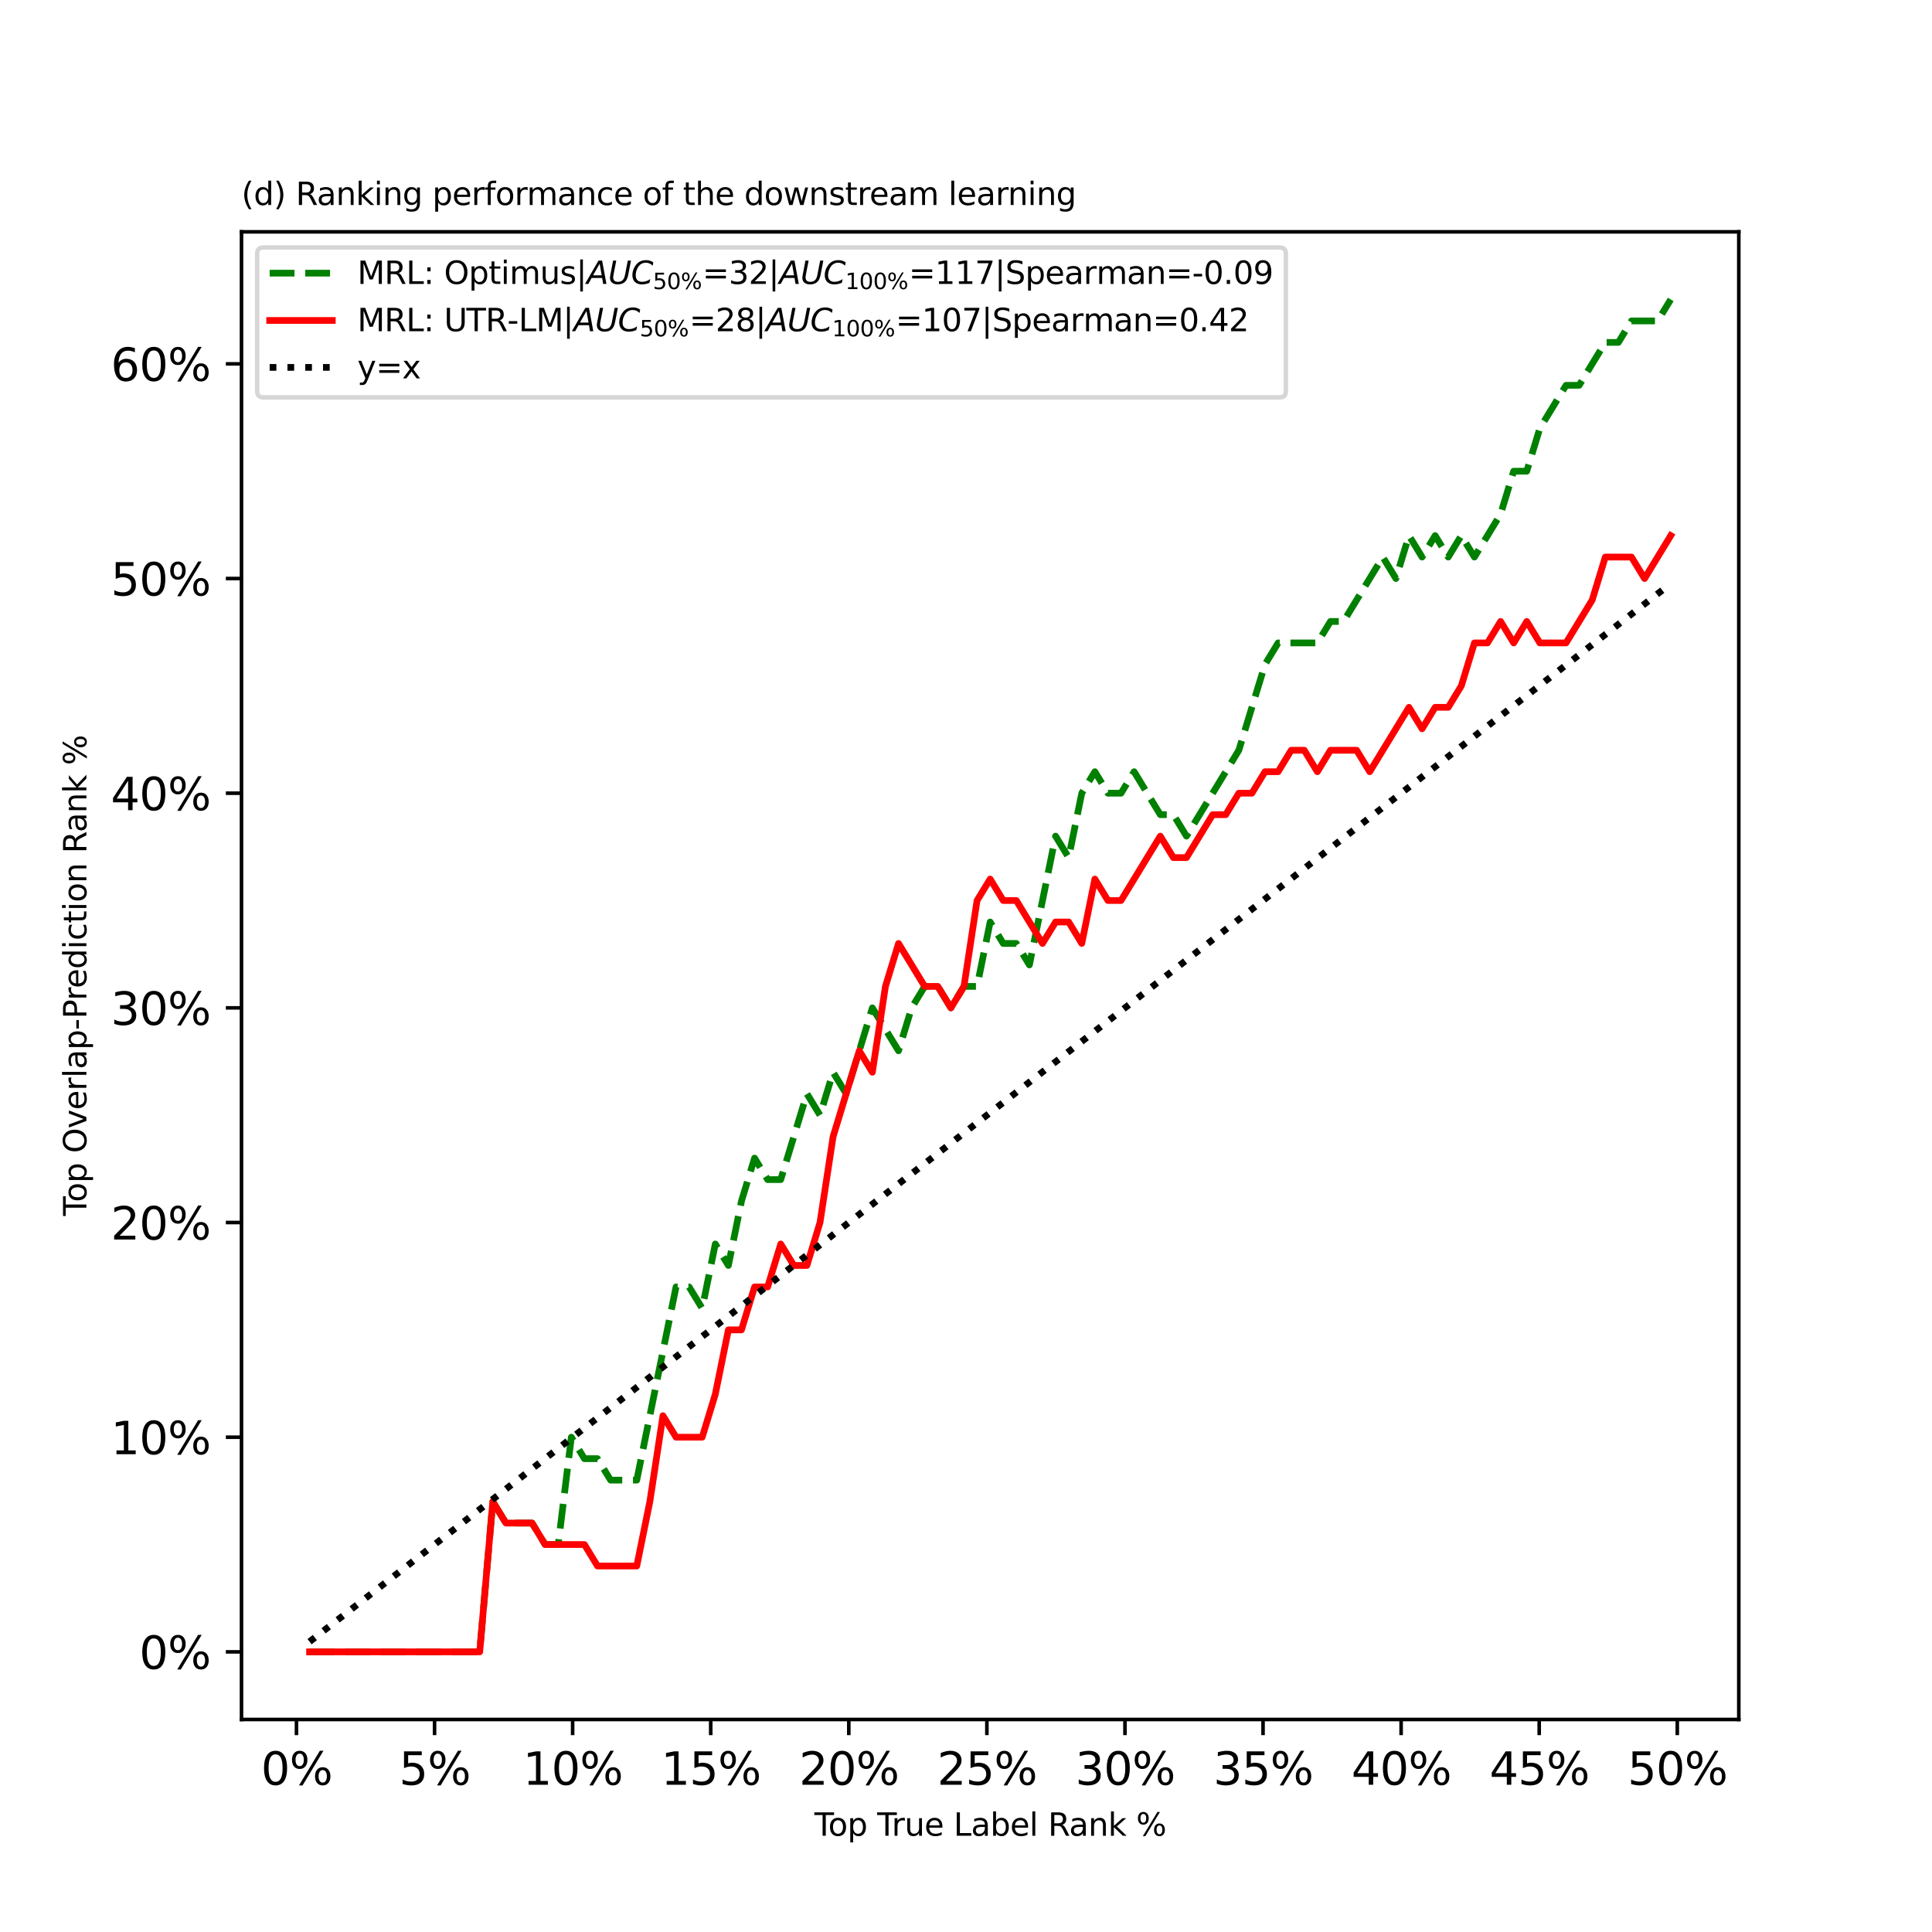 <?xml version="1.0" encoding="utf-8" standalone="no"?>
<!DOCTYPE svg PUBLIC "-//W3C//DTD SVG 1.1//EN"
  "http://www.w3.org/Graphics/SVG/1.1/DTD/svg11.dtd">
<svg xmlns:xlink="http://www.w3.org/1999/xlink" width="432pt" height="432pt" viewBox="0 0 432 432" xmlns="http://www.w3.org/2000/svg" version="1.1">
 <defs>
  <style type="text/css">*{stroke-linejoin: round; stroke-linecap: butt}</style>
 </defs>
 <g id="figure_1">
  <g id="patch_1">
   <path d="M 0 432 
L 432 432 
L 432 0 
L 0 0 
z
" style="fill: #ffffff"/>
  </g>
  <g id="axes_1">
   <g id="patch_2">
    <path d="M 54 384.48 
L 388.8 384.48 
L 388.8 51.84 
L 54 51.84 
z
" style="fill: #ffffff"/>
   </g>
   <g id="matplotlib.axis_1">
    <g id="xtick_1">
     <g id="line2d_1">
      <defs>
       <path id="m6014d98cbf" d="M 0 0 
L 0 3.5 
" style="stroke: #000000; stroke-width: 0.8"/>
      </defs>
      <g>
       <use xlink:href="#m6014d98cbf" x="66.292" y="384.48" style="stroke: #000000; stroke-width: 0.8"/>
      </g>
     </g>
     <g id="text_1">
      <!-- 0% -->
      <g transform="translate(58.36 399.078) scale(0.1 -0.1)">
       <defs>
        <path id="DejaVuSans-30" d="M 2034 4250 
Q 1547 4250 1301 3770 
Q 1056 3291 1056 2328 
Q 1056 1369 1301 889 
Q 1547 409 2034 409 
Q 2525 409 2770 889 
Q 3016 1369 3016 2328 
Q 3016 3291 2770 3770 
Q 2525 4250 2034 4250 
z
M 2034 4750 
Q 2819 4750 3233 4129 
Q 3647 3509 3647 2328 
Q 3647 1150 3233 529 
Q 2819 -91 2034 -91 
Q 1250 -91 836 529 
Q 422 1150 422 2328 
Q 422 3509 836 4129 
Q 1250 4750 2034 4750 
z
" transform="scale(0.016)"/>
        <path id="DejaVuSans-25" d="M 4653 2053 
Q 4381 2053 4226 1822 
Q 4072 1591 4072 1178 
Q 4072 772 4226 539 
Q 4381 306 4653 306 
Q 4919 306 5073 539 
Q 5228 772 5228 1178 
Q 5228 1588 5073 1820 
Q 4919 2053 4653 2053 
z
M 4653 2450 
Q 5147 2450 5437 2106 
Q 5728 1763 5728 1178 
Q 5728 594 5436 251 
Q 5144 -91 4653 -91 
Q 4153 -91 3862 251 
Q 3572 594 3572 1178 
Q 3572 1766 3864 2108 
Q 4156 2450 4653 2450 
z
M 1428 4353 
Q 1159 4353 1004 4120 
Q 850 3888 850 3481 
Q 850 3069 1003 2837 
Q 1156 2606 1428 2606 
Q 1700 2606 1854 2837 
Q 2009 3069 2009 3481 
Q 2009 3884 1853 4118 
Q 1697 4353 1428 4353 
z
M 4250 4750 
L 4750 4750 
L 1831 -91 
L 1331 -91 
L 4250 4750 
z
M 1428 4750 
Q 1922 4750 2215 4408 
Q 2509 4066 2509 3481 
Q 2509 2891 2217 2550 
Q 1925 2209 1428 2209 
Q 931 2209 642 2551 
Q 353 2894 353 3481 
Q 353 4063 643 4406 
Q 934 4750 1428 4750 
z
" transform="scale(0.016)"/>
       </defs>
       <use xlink:href="#DejaVuSans-30"/>
       <use xlink:href="#DejaVuSans-25" x="63.623"/>
      </g>
     </g>
    </g>
    <g id="xtick_2">
     <g id="line2d_2">
      <g>
       <use xlink:href="#m6014d98cbf" x="97.167" y="384.48" style="stroke: #000000; stroke-width: 0.8"/>
      </g>
     </g>
     <g id="text_2">
      <!-- 5% -->
      <g transform="translate(89.235 399.078) scale(0.1 -0.1)">
       <defs>
        <path id="DejaVuSans-35" d="M 691 4666 
L 3169 4666 
L 3169 4134 
L 1269 4134 
L 1269 2991 
Q 1406 3038 1543 3061 
Q 1681 3084 1819 3084 
Q 2600 3084 3056 2656 
Q 3513 2228 3513 1497 
Q 3513 744 3044 326 
Q 2575 -91 1722 -91 
Q 1428 -91 1123 -41 
Q 819 9 494 109 
L 494 744 
Q 775 591 1075 516 
Q 1375 441 1709 441 
Q 2250 441 2565 725 
Q 2881 1009 2881 1497 
Q 2881 1984 2565 2268 
Q 2250 2553 1709 2553 
Q 1456 2553 1204 2497 
Q 953 2441 691 2322 
L 691 4666 
z
" transform="scale(0.016)"/>
       </defs>
       <use xlink:href="#DejaVuSans-35"/>
       <use xlink:href="#DejaVuSans-25" x="63.623"/>
      </g>
     </g>
    </g>
    <g id="xtick_3">
     <g id="line2d_3">
      <g>
       <use xlink:href="#m6014d98cbf" x="128.042" y="384.48" style="stroke: #000000; stroke-width: 0.8"/>
      </g>
     </g>
     <g id="text_3">
      <!-- 10% -->
      <g transform="translate(116.929 399.078) scale(0.1 -0.1)">
       <defs>
        <path id="DejaVuSans-31" d="M 794 531 
L 1825 531 
L 1825 4091 
L 703 3866 
L 703 4441 
L 1819 4666 
L 2450 4666 
L 2450 531 
L 3481 531 
L 3481 0 
L 794 0 
L 794 531 
z
" transform="scale(0.016)"/>
       </defs>
       <use xlink:href="#DejaVuSans-31"/>
       <use xlink:href="#DejaVuSans-30" x="63.623"/>
       <use xlink:href="#DejaVuSans-25" x="127.246"/>
      </g>
     </g>
    </g>
    <g id="xtick_4">
     <g id="line2d_4">
      <g>
       <use xlink:href="#m6014d98cbf" x="158.918" y="384.48" style="stroke: #000000; stroke-width: 0.8"/>
      </g>
     </g>
     <g id="text_4">
      <!-- 15% -->
      <g transform="translate(147.804 399.078) scale(0.1 -0.1)">
       <use xlink:href="#DejaVuSans-31"/>
       <use xlink:href="#DejaVuSans-35" x="63.623"/>
       <use xlink:href="#DejaVuSans-25" x="127.246"/>
      </g>
     </g>
    </g>
    <g id="xtick_5">
     <g id="line2d_5">
      <g>
       <use xlink:href="#m6014d98cbf" x="189.793" y="384.48" style="stroke: #000000; stroke-width: 0.8"/>
      </g>
     </g>
     <g id="text_5">
      <!-- 20% -->
      <g transform="translate(178.68 399.078) scale(0.1 -0.1)">
       <defs>
        <path id="DejaVuSans-32" d="M 1228 531 
L 3431 531 
L 3431 0 
L 469 0 
L 469 531 
Q 828 903 1448 1529 
Q 2069 2156 2228 2338 
Q 2531 2678 2651 2914 
Q 2772 3150 2772 3378 
Q 2772 3750 2511 3984 
Q 2250 4219 1831 4219 
Q 1534 4219 1204 4116 
Q 875 4013 500 3803 
L 500 4441 
Q 881 4594 1212 4672 
Q 1544 4750 1819 4750 
Q 2544 4750 2975 4387 
Q 3406 4025 3406 3419 
Q 3406 3131 3298 2873 
Q 3191 2616 2906 2266 
Q 2828 2175 2409 1742 
Q 1991 1309 1228 531 
z
" transform="scale(0.016)"/>
       </defs>
       <use xlink:href="#DejaVuSans-32"/>
       <use xlink:href="#DejaVuSans-30" x="63.623"/>
       <use xlink:href="#DejaVuSans-25" x="127.246"/>
      </g>
     </g>
    </g>
    <g id="xtick_6">
     <g id="line2d_6">
      <g>
       <use xlink:href="#m6014d98cbf" x="220.668" y="384.48" style="stroke: #000000; stroke-width: 0.8"/>
      </g>
     </g>
     <g id="text_6">
      <!-- 25% -->
      <g transform="translate(209.555 399.078) scale(0.1 -0.1)">
       <use xlink:href="#DejaVuSans-32"/>
       <use xlink:href="#DejaVuSans-35" x="63.623"/>
       <use xlink:href="#DejaVuSans-25" x="127.246"/>
      </g>
     </g>
    </g>
    <g id="xtick_7">
     <g id="line2d_7">
      <g>
       <use xlink:href="#m6014d98cbf" x="251.544" y="384.48" style="stroke: #000000; stroke-width: 0.8"/>
      </g>
     </g>
     <g id="text_7">
      <!-- 30% -->
      <g transform="translate(240.43 399.078) scale(0.1 -0.1)">
       <defs>
        <path id="DejaVuSans-33" d="M 2597 2516 
Q 3050 2419 3304 2112 
Q 3559 1806 3559 1356 
Q 3559 666 3084 287 
Q 2609 -91 1734 -91 
Q 1441 -91 1130 -33 
Q 819 25 488 141 
L 488 750 
Q 750 597 1062 519 
Q 1375 441 1716 441 
Q 2309 441 2620 675 
Q 2931 909 2931 1356 
Q 2931 1769 2642 2001 
Q 2353 2234 1838 2234 
L 1294 2234 
L 1294 2753 
L 1863 2753 
Q 2328 2753 2575 2939 
Q 2822 3125 2822 3475 
Q 2822 3834 2567 4026 
Q 2313 4219 1838 4219 
Q 1578 4219 1281 4162 
Q 984 4106 628 3988 
L 628 4550 
Q 988 4650 1302 4700 
Q 1616 4750 1894 4750 
Q 2613 4750 3031 4423 
Q 3450 4097 3450 3541 
Q 3450 3153 3228 2886 
Q 3006 2619 2597 2516 
z
" transform="scale(0.016)"/>
       </defs>
       <use xlink:href="#DejaVuSans-33"/>
       <use xlink:href="#DejaVuSans-30" x="63.623"/>
       <use xlink:href="#DejaVuSans-25" x="127.246"/>
      </g>
     </g>
    </g>
    <g id="xtick_8">
     <g id="line2d_8">
      <g>
       <use xlink:href="#m6014d98cbf" x="282.419" y="384.48" style="stroke: #000000; stroke-width: 0.8"/>
      </g>
     </g>
     <g id="text_8">
      <!-- 35% -->
      <g transform="translate(271.306 399.078) scale(0.1 -0.1)">
       <use xlink:href="#DejaVuSans-33"/>
       <use xlink:href="#DejaVuSans-35" x="63.623"/>
       <use xlink:href="#DejaVuSans-25" x="127.246"/>
      </g>
     </g>
    </g>
    <g id="xtick_9">
     <g id="line2d_9">
      <g>
       <use xlink:href="#m6014d98cbf" x="313.294" y="384.48" style="stroke: #000000; stroke-width: 0.8"/>
      </g>
     </g>
     <g id="text_9">
      <!-- 40% -->
      <g transform="translate(302.181 399.078) scale(0.1 -0.1)">
       <defs>
        <path id="DejaVuSans-34" d="M 2419 4116 
L 825 1625 
L 2419 1625 
L 2419 4116 
z
M 2253 4666 
L 3047 4666 
L 3047 1625 
L 3713 1625 
L 3713 1100 
L 3047 1100 
L 3047 0 
L 2419 0 
L 2419 1100 
L 313 1100 
L 313 1709 
L 2253 4666 
z
" transform="scale(0.016)"/>
       </defs>
       <use xlink:href="#DejaVuSans-34"/>
       <use xlink:href="#DejaVuSans-30" x="63.623"/>
       <use xlink:href="#DejaVuSans-25" x="127.246"/>
      </g>
     </g>
    </g>
    <g id="xtick_10">
     <g id="line2d_10">
      <g>
       <use xlink:href="#m6014d98cbf" x="344.17" y="384.48" style="stroke: #000000; stroke-width: 0.8"/>
      </g>
     </g>
     <g id="text_10">
      <!-- 45% -->
      <g transform="translate(333.056 399.078) scale(0.1 -0.1)">
       <use xlink:href="#DejaVuSans-34"/>
       <use xlink:href="#DejaVuSans-35" x="63.623"/>
       <use xlink:href="#DejaVuSans-25" x="127.246"/>
      </g>
     </g>
    </g>
    <g id="xtick_11">
     <g id="line2d_11">
      <g>
       <use xlink:href="#m6014d98cbf" x="375.045" y="384.48" style="stroke: #000000; stroke-width: 0.8"/>
      </g>
     </g>
     <g id="text_11">
      <!-- 50% -->
      <g transform="translate(363.932 399.078) scale(0.1 -0.1)">
       <use xlink:href="#DejaVuSans-35"/>
       <use xlink:href="#DejaVuSans-30" x="63.623"/>
       <use xlink:href="#DejaVuSans-25" x="127.246"/>
      </g>
     </g>
    </g>
    <g id="text_12">
     <!-- Top True Label Rank % -->
     <g transform="translate(182.101 410.477) scale(0.07 -0.07)">
      <defs>
       <path id="DejaVuSans-54" d="M -19 4666 
L 3928 4666 
L 3928 4134 
L 2272 4134 
L 2272 0 
L 1638 0 
L 1638 4134 
L -19 4134 
L -19 4666 
z
" transform="scale(0.016)"/>
       <path id="DejaVuSans-6f" d="M 1959 3097 
Q 1497 3097 1228 2736 
Q 959 2375 959 1747 
Q 959 1119 1226 758 
Q 1494 397 1959 397 
Q 2419 397 2687 759 
Q 2956 1122 2956 1747 
Q 2956 2369 2687 2733 
Q 2419 3097 1959 3097 
z
M 1959 3584 
Q 2709 3584 3137 3096 
Q 3566 2609 3566 1747 
Q 3566 888 3137 398 
Q 2709 -91 1959 -91 
Q 1206 -91 779 398 
Q 353 888 353 1747 
Q 353 2609 779 3096 
Q 1206 3584 1959 3584 
z
" transform="scale(0.016)"/>
       <path id="DejaVuSans-70" d="M 1159 525 
L 1159 -1331 
L 581 -1331 
L 581 3500 
L 1159 3500 
L 1159 2969 
Q 1341 3281 1617 3432 
Q 1894 3584 2278 3584 
Q 2916 3584 3314 3078 
Q 3713 2572 3713 1747 
Q 3713 922 3314 415 
Q 2916 -91 2278 -91 
Q 1894 -91 1617 61 
Q 1341 213 1159 525 
z
M 3116 1747 
Q 3116 2381 2855 2742 
Q 2594 3103 2138 3103 
Q 1681 3103 1420 2742 
Q 1159 2381 1159 1747 
Q 1159 1113 1420 752 
Q 1681 391 2138 391 
Q 2594 391 2855 752 
Q 3116 1113 3116 1747 
z
" transform="scale(0.016)"/>
       <path id="DejaVuSans-20" transform="scale(0.016)"/>
       <path id="DejaVuSans-72" d="M 2631 2963 
Q 2534 3019 2420 3045 
Q 2306 3072 2169 3072 
Q 1681 3072 1420 2755 
Q 1159 2438 1159 1844 
L 1159 0 
L 581 0 
L 581 3500 
L 1159 3500 
L 1159 2956 
Q 1341 3275 1631 3429 
Q 1922 3584 2338 3584 
Q 2397 3584 2469 3576 
Q 2541 3569 2628 3553 
L 2631 2963 
z
" transform="scale(0.016)"/>
       <path id="DejaVuSans-75" d="M 544 1381 
L 544 3500 
L 1119 3500 
L 1119 1403 
Q 1119 906 1312 657 
Q 1506 409 1894 409 
Q 2359 409 2629 706 
Q 2900 1003 2900 1516 
L 2900 3500 
L 3475 3500 
L 3475 0 
L 2900 0 
L 2900 538 
Q 2691 219 2414 64 
Q 2138 -91 1772 -91 
Q 1169 -91 856 284 
Q 544 659 544 1381 
z
M 1991 3584 
L 1991 3584 
z
" transform="scale(0.016)"/>
       <path id="DejaVuSans-65" d="M 3597 1894 
L 3597 1613 
L 953 1613 
Q 991 1019 1311 708 
Q 1631 397 2203 397 
Q 2534 397 2845 478 
Q 3156 559 3463 722 
L 3463 178 
Q 3153 47 2828 -22 
Q 2503 -91 2169 -91 
Q 1331 -91 842 396 
Q 353 884 353 1716 
Q 353 2575 817 3079 
Q 1281 3584 2069 3584 
Q 2775 3584 3186 3129 
Q 3597 2675 3597 1894 
z
M 3022 2063 
Q 3016 2534 2758 2815 
Q 2500 3097 2075 3097 
Q 1594 3097 1305 2825 
Q 1016 2553 972 2059 
L 3022 2063 
z
" transform="scale(0.016)"/>
       <path id="DejaVuSans-4c" d="M 628 4666 
L 1259 4666 
L 1259 531 
L 3531 531 
L 3531 0 
L 628 0 
L 628 4666 
z
" transform="scale(0.016)"/>
       <path id="DejaVuSans-61" d="M 2194 1759 
Q 1497 1759 1228 1600 
Q 959 1441 959 1056 
Q 959 750 1161 570 
Q 1363 391 1709 391 
Q 2188 391 2477 730 
Q 2766 1069 2766 1631 
L 2766 1759 
L 2194 1759 
z
M 3341 1997 
L 3341 0 
L 2766 0 
L 2766 531 
Q 2569 213 2275 61 
Q 1981 -91 1556 -91 
Q 1019 -91 701 211 
Q 384 513 384 1019 
Q 384 1609 779 1909 
Q 1175 2209 1959 2209 
L 2766 2209 
L 2766 2266 
Q 2766 2663 2505 2880 
Q 2244 3097 1772 3097 
Q 1472 3097 1187 3025 
Q 903 2953 641 2809 
L 641 3341 
Q 956 3463 1253 3523 
Q 1550 3584 1831 3584 
Q 2591 3584 2966 3190 
Q 3341 2797 3341 1997 
z
" transform="scale(0.016)"/>
       <path id="DejaVuSans-62" d="M 3116 1747 
Q 3116 2381 2855 2742 
Q 2594 3103 2138 3103 
Q 1681 3103 1420 2742 
Q 1159 2381 1159 1747 
Q 1159 1113 1420 752 
Q 1681 391 2138 391 
Q 2594 391 2855 752 
Q 3116 1113 3116 1747 
z
M 1159 2969 
Q 1341 3281 1617 3432 
Q 1894 3584 2278 3584 
Q 2916 3584 3314 3078 
Q 3713 2572 3713 1747 
Q 3713 922 3314 415 
Q 2916 -91 2278 -91 
Q 1894 -91 1617 61 
Q 1341 213 1159 525 
L 1159 0 
L 581 0 
L 581 4863 
L 1159 4863 
L 1159 2969 
z
" transform="scale(0.016)"/>
       <path id="DejaVuSans-6c" d="M 603 4863 
L 1178 4863 
L 1178 0 
L 603 0 
L 603 4863 
z
" transform="scale(0.016)"/>
       <path id="DejaVuSans-52" d="M 2841 2188 
Q 3044 2119 3236 1894 
Q 3428 1669 3622 1275 
L 4263 0 
L 3584 0 
L 2988 1197 
Q 2756 1666 2539 1819 
Q 2322 1972 1947 1972 
L 1259 1972 
L 1259 0 
L 628 0 
L 628 4666 
L 2053 4666 
Q 2853 4666 3247 4331 
Q 3641 3997 3641 3322 
Q 3641 2881 3436 2590 
Q 3231 2300 2841 2188 
z
M 1259 4147 
L 1259 2491 
L 2053 2491 
Q 2509 2491 2742 2702 
Q 2975 2913 2975 3322 
Q 2975 3731 2742 3939 
Q 2509 4147 2053 4147 
L 1259 4147 
z
" transform="scale(0.016)"/>
       <path id="DejaVuSans-6e" d="M 3513 2113 
L 3513 0 
L 2938 0 
L 2938 2094 
Q 2938 2591 2744 2837 
Q 2550 3084 2163 3084 
Q 1697 3084 1428 2787 
Q 1159 2491 1159 1978 
L 1159 0 
L 581 0 
L 581 3500 
L 1159 3500 
L 1159 2956 
Q 1366 3272 1645 3428 
Q 1925 3584 2291 3584 
Q 2894 3584 3203 3211 
Q 3513 2838 3513 2113 
z
" transform="scale(0.016)"/>
       <path id="DejaVuSans-6b" d="M 581 4863 
L 1159 4863 
L 1159 1991 
L 2875 3500 
L 3609 3500 
L 1753 1863 
L 3688 0 
L 2938 0 
L 1159 1709 
L 1159 0 
L 581 0 
L 581 4863 
z
" transform="scale(0.016)"/>
      </defs>
      <use xlink:href="#DejaVuSans-54"/>
      <use xlink:href="#DejaVuSans-6f" x="44.084"/>
      <use xlink:href="#DejaVuSans-70" x="105.266"/>
      <use xlink:href="#DejaVuSans-20" x="168.742"/>
      <use xlink:href="#DejaVuSans-54" x="200.529"/>
      <use xlink:href="#DejaVuSans-72" x="246.863"/>
      <use xlink:href="#DejaVuSans-75" x="287.977"/>
      <use xlink:href="#DejaVuSans-65" x="351.355"/>
      <use xlink:href="#DejaVuSans-20" x="412.879"/>
      <use xlink:href="#DejaVuSans-4c" x="444.666"/>
      <use xlink:href="#DejaVuSans-61" x="500.379"/>
      <use xlink:href="#DejaVuSans-62" x="561.658"/>
      <use xlink:href="#DejaVuSans-65" x="625.135"/>
      <use xlink:href="#DejaVuSans-6c" x="686.658"/>
      <use xlink:href="#DejaVuSans-20" x="714.441"/>
      <use xlink:href="#DejaVuSans-52" x="746.229"/>
      <use xlink:href="#DejaVuSans-61" x="813.461"/>
      <use xlink:href="#DejaVuSans-6e" x="874.74"/>
      <use xlink:href="#DejaVuSans-6b" x="938.119"/>
      <use xlink:href="#DejaVuSans-20" x="996.029"/>
      <use xlink:href="#DejaVuSans-25" x="1027.816"/>
     </g>
    </g>
   </g>
   <g id="matplotlib.axis_2">
    <g id="ytick_1">
     <g id="line2d_12">
      <defs>
       <path id="m0e8c7b6f1a" d="M 0 0 
L -3.5 0 
" style="stroke: #000000; stroke-width: 0.8"/>
      </defs>
      <g>
       <use xlink:href="#m0e8c7b6f1a" x="54" y="369.36" style="stroke: #000000; stroke-width: 0.8"/>
      </g>
     </g>
     <g id="text_13">
      <!-- 0% -->
      <g transform="translate(31.136 373.159) scale(0.1 -0.1)">
       <use xlink:href="#DejaVuSans-30"/>
       <use xlink:href="#DejaVuSans-25" x="63.623"/>
      </g>
     </g>
    </g>
    <g id="ytick_2">
     <g id="line2d_13">
      <g>
       <use xlink:href="#m0e8c7b6f1a" x="54" y="321.36" style="stroke: #000000; stroke-width: 0.8"/>
      </g>
     </g>
     <g id="text_14">
      <!-- 10% -->
      <g transform="translate(24.773 325.159) scale(0.1 -0.1)">
       <use xlink:href="#DejaVuSans-31"/>
       <use xlink:href="#DejaVuSans-30" x="63.623"/>
       <use xlink:href="#DejaVuSans-25" x="127.246"/>
      </g>
     </g>
    </g>
    <g id="ytick_3">
     <g id="line2d_14">
      <g>
       <use xlink:href="#m0e8c7b6f1a" x="54" y="273.36" style="stroke: #000000; stroke-width: 0.8"/>
      </g>
     </g>
     <g id="text_15">
      <!-- 20% -->
      <g transform="translate(24.773 277.159) scale(0.1 -0.1)">
       <use xlink:href="#DejaVuSans-32"/>
       <use xlink:href="#DejaVuSans-30" x="63.623"/>
       <use xlink:href="#DejaVuSans-25" x="127.246"/>
      </g>
     </g>
    </g>
    <g id="ytick_4">
     <g id="line2d_15">
      <g>
       <use xlink:href="#m0e8c7b6f1a" x="54" y="225.36" style="stroke: #000000; stroke-width: 0.8"/>
      </g>
     </g>
     <g id="text_16">
      <!-- 30% -->
      <g transform="translate(24.773 229.159) scale(0.1 -0.1)">
       <use xlink:href="#DejaVuSans-33"/>
       <use xlink:href="#DejaVuSans-30" x="63.623"/>
       <use xlink:href="#DejaVuSans-25" x="127.246"/>
      </g>
     </g>
    </g>
    <g id="ytick_5">
     <g id="line2d_16">
      <g>
       <use xlink:href="#m0e8c7b6f1a" x="54" y="177.36" style="stroke: #000000; stroke-width: 0.8"/>
      </g>
     </g>
     <g id="text_17">
      <!-- 40% -->
      <g transform="translate(24.773 181.159) scale(0.1 -0.1)">
       <use xlink:href="#DejaVuSans-34"/>
       <use xlink:href="#DejaVuSans-30" x="63.623"/>
       <use xlink:href="#DejaVuSans-25" x="127.246"/>
      </g>
     </g>
    </g>
    <g id="ytick_6">
     <g id="line2d_17">
      <g>
       <use xlink:href="#m0e8c7b6f1a" x="54" y="129.36" style="stroke: #000000; stroke-width: 0.8"/>
      </g>
     </g>
     <g id="text_18">
      <!-- 50% -->
      <g transform="translate(24.773 133.159) scale(0.1 -0.1)">
       <use xlink:href="#DejaVuSans-35"/>
       <use xlink:href="#DejaVuSans-30" x="63.623"/>
       <use xlink:href="#DejaVuSans-25" x="127.246"/>
      </g>
     </g>
    </g>
    <g id="ytick_7">
     <g id="line2d_18">
      <g>
       <use xlink:href="#m0e8c7b6f1a" x="54" y="81.36" style="stroke: #000000; stroke-width: 0.8"/>
      </g>
     </g>
     <g id="text_19">
      <!-- 60% -->
      <g transform="translate(24.773 85.159) scale(0.1 -0.1)">
       <defs>
        <path id="DejaVuSans-36" d="M 2113 2584 
Q 1688 2584 1439 2293 
Q 1191 2003 1191 1497 
Q 1191 994 1439 701 
Q 1688 409 2113 409 
Q 2538 409 2786 701 
Q 3034 994 3034 1497 
Q 3034 2003 2786 2293 
Q 2538 2584 2113 2584 
z
M 3366 4563 
L 3366 3988 
Q 3128 4100 2886 4159 
Q 2644 4219 2406 4219 
Q 1781 4219 1451 3797 
Q 1122 3375 1075 2522 
Q 1259 2794 1537 2939 
Q 1816 3084 2150 3084 
Q 2853 3084 3261 2657 
Q 3669 2231 3669 1497 
Q 3669 778 3244 343 
Q 2819 -91 2113 -91 
Q 1303 -91 875 529 
Q 447 1150 447 2328 
Q 447 3434 972 4092 
Q 1497 4750 2381 4750 
Q 2619 4750 2861 4703 
Q 3103 4656 3366 4563 
z
" transform="scale(0.016)"/>
       </defs>
       <use xlink:href="#DejaVuSans-36"/>
       <use xlink:href="#DejaVuSans-30" x="63.623"/>
       <use xlink:href="#DejaVuSans-25" x="127.246"/>
      </g>
     </g>
    </g>
    <g id="text_20">
     <!-- Top Overlap-Prediction Rank % -->
     <g transform="translate(19.318 271.878) rotate(-90) scale(0.07 -0.07)">
      <defs>
       <path id="DejaVuSans-4f" d="M 2522 4238 
Q 1834 4238 1429 3725 
Q 1025 3213 1025 2328 
Q 1025 1447 1429 934 
Q 1834 422 2522 422 
Q 3209 422 3611 934 
Q 4013 1447 4013 2328 
Q 4013 3213 3611 3725 
Q 3209 4238 2522 4238 
z
M 2522 4750 
Q 3503 4750 4090 4092 
Q 4678 3434 4678 2328 
Q 4678 1225 4090 567 
Q 3503 -91 2522 -91 
Q 1538 -91 948 565 
Q 359 1222 359 2328 
Q 359 3434 948 4092 
Q 1538 4750 2522 4750 
z
" transform="scale(0.016)"/>
       <path id="DejaVuSans-76" d="M 191 3500 
L 800 3500 
L 1894 563 
L 2988 3500 
L 3597 3500 
L 2284 0 
L 1503 0 
L 191 3500 
z
" transform="scale(0.016)"/>
       <path id="DejaVuSans-2d" d="M 313 2009 
L 1997 2009 
L 1997 1497 
L 313 1497 
L 313 2009 
z
" transform="scale(0.016)"/>
       <path id="DejaVuSans-50" d="M 1259 4147 
L 1259 2394 
L 2053 2394 
Q 2494 2394 2734 2622 
Q 2975 2850 2975 3272 
Q 2975 3691 2734 3919 
Q 2494 4147 2053 4147 
L 1259 4147 
z
M 628 4666 
L 2053 4666 
Q 2838 4666 3239 4311 
Q 3641 3956 3641 3272 
Q 3641 2581 3239 2228 
Q 2838 1875 2053 1875 
L 1259 1875 
L 1259 0 
L 628 0 
L 628 4666 
z
" transform="scale(0.016)"/>
       <path id="DejaVuSans-64" d="M 2906 2969 
L 2906 4863 
L 3481 4863 
L 3481 0 
L 2906 0 
L 2906 525 
Q 2725 213 2448 61 
Q 2172 -91 1784 -91 
Q 1150 -91 751 415 
Q 353 922 353 1747 
Q 353 2572 751 3078 
Q 1150 3584 1784 3584 
Q 2172 3584 2448 3432 
Q 2725 3281 2906 2969 
z
M 947 1747 
Q 947 1113 1208 752 
Q 1469 391 1925 391 
Q 2381 391 2643 752 
Q 2906 1113 2906 1747 
Q 2906 2381 2643 2742 
Q 2381 3103 1925 3103 
Q 1469 3103 1208 2742 
Q 947 2381 947 1747 
z
" transform="scale(0.016)"/>
       <path id="DejaVuSans-69" d="M 603 3500 
L 1178 3500 
L 1178 0 
L 603 0 
L 603 3500 
z
M 603 4863 
L 1178 4863 
L 1178 4134 
L 603 4134 
L 603 4863 
z
" transform="scale(0.016)"/>
       <path id="DejaVuSans-63" d="M 3122 3366 
L 3122 2828 
Q 2878 2963 2633 3030 
Q 2388 3097 2138 3097 
Q 1578 3097 1268 2742 
Q 959 2388 959 1747 
Q 959 1106 1268 751 
Q 1578 397 2138 397 
Q 2388 397 2633 464 
Q 2878 531 3122 666 
L 3122 134 
Q 2881 22 2623 -34 
Q 2366 -91 2075 -91 
Q 1284 -91 818 406 
Q 353 903 353 1747 
Q 353 2603 823 3093 
Q 1294 3584 2113 3584 
Q 2378 3584 2631 3529 
Q 2884 3475 3122 3366 
z
" transform="scale(0.016)"/>
       <path id="DejaVuSans-74" d="M 1172 4494 
L 1172 3500 
L 2356 3500 
L 2356 3053 
L 1172 3053 
L 1172 1153 
Q 1172 725 1289 603 
Q 1406 481 1766 481 
L 2356 481 
L 2356 0 
L 1766 0 
Q 1100 0 847 248 
Q 594 497 594 1153 
L 594 3053 
L 172 3053 
L 172 3500 
L 594 3500 
L 594 4494 
L 1172 4494 
z
" transform="scale(0.016)"/>
      </defs>
      <use xlink:href="#DejaVuSans-54"/>
      <use xlink:href="#DejaVuSans-6f" x="44.084"/>
      <use xlink:href="#DejaVuSans-70" x="105.266"/>
      <use xlink:href="#DejaVuSans-20" x="168.742"/>
      <use xlink:href="#DejaVuSans-4f" x="200.529"/>
      <use xlink:href="#DejaVuSans-76" x="279.24"/>
      <use xlink:href="#DejaVuSans-65" x="338.42"/>
      <use xlink:href="#DejaVuSans-72" x="399.943"/>
      <use xlink:href="#DejaVuSans-6c" x="441.057"/>
      <use xlink:href="#DejaVuSans-61" x="468.84"/>
      <use xlink:href="#DejaVuSans-70" x="530.119"/>
      <use xlink:href="#DejaVuSans-2d" x="593.596"/>
      <use xlink:href="#DejaVuSans-50" x="629.68"/>
      <use xlink:href="#DejaVuSans-72" x="688.232"/>
      <use xlink:href="#DejaVuSans-65" x="727.096"/>
      <use xlink:href="#DejaVuSans-64" x="788.619"/>
      <use xlink:href="#DejaVuSans-69" x="852.096"/>
      <use xlink:href="#DejaVuSans-63" x="879.879"/>
      <use xlink:href="#DejaVuSans-74" x="934.859"/>
      <use xlink:href="#DejaVuSans-69" x="974.068"/>
      <use xlink:href="#DejaVuSans-6f" x="1001.852"/>
      <use xlink:href="#DejaVuSans-6e" x="1063.033"/>
      <use xlink:href="#DejaVuSans-20" x="1126.412"/>
      <use xlink:href="#DejaVuSans-52" x="1158.199"/>
      <use xlink:href="#DejaVuSans-61" x="1225.432"/>
      <use xlink:href="#DejaVuSans-6e" x="1286.711"/>
      <use xlink:href="#DejaVuSans-6b" x="1350.09"/>
      <use xlink:href="#DejaVuSans-20" x="1408"/>
      <use xlink:href="#DejaVuSans-25" x="1439.787"/>
     </g>
    </g>
   </g>
   <g id="line2d_19">
    <path d="M 69.218 369.36 
L 72.145 369.36 
L 75.071 369.36 
L 77.998 369.36 
L 80.924 369.36 
L 83.851 369.36 
L 86.778 369.36 
L 89.704 369.36 
L 92.631 369.36 
L 95.557 369.36 
L 98.484 369.36 
L 101.41 369.36 
L 104.337 369.36 
L 107.264 369.36 
L 110.19 335.76 
L 113.117 340.56 
L 116.043 340.56 
L 118.97 340.56 
L 121.897 345.36 
L 124.823 345.36 
L 127.75 321.36 
L 130.676 326.16 
L 133.603 326.16 
L 136.529 330.96 
L 139.456 330.96 
L 142.383 330.96 
L 145.309 316.56 
L 148.236 302.16 
L 151.162 287.76 
L 154.089 287.76 
L 157.015 292.56 
L 159.942 278.16 
L 162.869 282.96 
L 165.795 268.56 
L 168.722 258.96 
L 171.648 263.76 
L 174.575 263.76 
L 177.501 254.16 
L 180.428 244.56 
L 183.355 249.36 
L 186.281 239.76 
L 189.208 244.56 
L 192.134 234.96 
L 195.061 225.36 
L 197.987 230.16 
L 200.914 234.96 
L 203.841 225.36 
L 206.767 220.56 
L 209.694 220.56 
L 212.62 225.36 
L 215.547 220.56 
L 218.473 220.56 
L 221.4 206.16 
L 224.327 210.96 
L 227.253 210.96 
L 230.18 215.76 
L 233.106 201.36 
L 236.033 186.96 
L 238.959 191.76 
L 241.886 177.36 
L 244.813 172.56 
L 247.739 177.36 
L 250.666 177.36 
L 253.592 172.56 
L 256.519 177.36 
L 259.445 182.16 
L 262.372 182.16 
L 265.299 186.96 
L 268.225 182.16 
L 271.152 177.36 
L 274.078 172.56 
L 277.005 167.76 
L 279.931 158.16 
L 282.858 148.56 
L 285.785 143.76 
L 288.711 143.76 
L 291.638 143.76 
L 294.564 143.76 
L 297.491 138.96 
L 300.417 138.96 
L 303.344 134.16 
L 306.271 129.36 
L 309.197 124.56 
L 312.124 129.36 
L 315.05 119.76 
L 317.977 124.56 
L 320.903 119.76 
L 323.83 124.56 
L 326.757 119.76 
L 329.683 124.56 
L 332.61 119.76 
L 335.536 114.96 
L 338.463 105.36 
L 341.39 105.36 
L 344.316 95.76 
L 347.243 90.96 
L 350.169 86.16 
L 353.096 86.16 
L 356.022 81.36 
L 358.949 76.56 
L 361.876 76.56 
L 364.802 71.76 
L 367.729 71.76 
L 370.655 71.76 
L 373.582 66.96 
" clip-path="url(#p995690c172)" style="fill: none; stroke-dasharray: 5.55,2.4; stroke-dashoffset: 0; stroke: #008000; stroke-width: 1.5"/>
   </g>
   <g id="line2d_20">
    <path d="M 69.218 369.36 
L 72.145 369.36 
L 75.071 369.36 
L 77.998 369.36 
L 80.924 369.36 
L 83.851 369.36 
L 86.778 369.36 
L 89.704 369.36 
L 92.631 369.36 
L 95.557 369.36 
L 98.484 369.36 
L 101.41 369.36 
L 104.337 369.36 
L 107.264 369.36 
L 110.19 335.76 
L 113.117 340.56 
L 116.043 340.56 
L 118.97 340.56 
L 121.897 345.36 
L 124.823 345.36 
L 127.75 345.36 
L 130.676 345.36 
L 133.603 350.16 
L 136.529 350.16 
L 139.456 350.16 
L 142.383 350.16 
L 145.309 335.76 
L 148.236 316.56 
L 151.162 321.36 
L 154.089 321.36 
L 157.015 321.36 
L 159.942 311.76 
L 162.869 297.36 
L 165.795 297.36 
L 168.722 287.76 
L 171.648 287.76 
L 174.575 278.16 
L 177.501 282.96 
L 180.428 282.96 
L 183.355 273.36 
L 186.281 254.16 
L 189.208 244.56 
L 192.134 234.96 
L 195.061 239.76 
L 197.987 220.56 
L 200.914 210.96 
L 203.841 215.76 
L 206.767 220.56 
L 209.694 220.56 
L 212.62 225.36 
L 215.547 220.56 
L 218.473 201.36 
L 221.4 196.56 
L 224.327 201.36 
L 227.253 201.36 
L 230.18 206.16 
L 233.106 210.96 
L 236.033 206.16 
L 238.959 206.16 
L 241.886 210.96 
L 244.813 196.56 
L 247.739 201.36 
L 250.666 201.36 
L 253.592 196.56 
L 256.519 191.76 
L 259.445 186.96 
L 262.372 191.76 
L 265.299 191.76 
L 268.225 186.96 
L 271.152 182.16 
L 274.078 182.16 
L 277.005 177.36 
L 279.931 177.36 
L 282.858 172.56 
L 285.785 172.56 
L 288.711 167.76 
L 291.638 167.76 
L 294.564 172.56 
L 297.491 167.76 
L 300.417 167.76 
L 303.344 167.76 
L 306.271 172.56 
L 309.197 167.76 
L 312.124 162.96 
L 315.05 158.16 
L 317.977 162.96 
L 320.903 158.16 
L 323.83 158.16 
L 326.757 153.36 
L 329.683 143.76 
L 332.61 143.76 
L 335.536 138.96 
L 338.463 143.76 
L 341.39 138.96 
L 344.316 143.76 
L 347.243 143.76 
L 350.169 143.76 
L 353.096 138.96 
L 356.022 134.16 
L 358.949 124.56 
L 361.876 124.56 
L 364.802 124.56 
L 367.729 129.36 
L 370.655 124.56 
L 373.582 119.76 
" clip-path="url(#p995690c172)" style="fill: none; stroke: #ff0000; stroke-width: 1.5; stroke-linecap: square"/>
   </g>
   <g id="line2d_21">
    <path d="M 69.218 367.085 
L 72.145 364.81 
L 75.071 362.535 
L 77.998 360.26 
L 80.924 357.986 
L 83.851 355.711 
L 86.778 353.436 
L 89.704 351.161 
L 92.631 348.886 
L 95.557 346.611 
L 98.484 344.336 
L 101.41 342.061 
L 104.337 339.787 
L 107.264 337.512 
L 110.19 335.237 
L 113.117 332.962 
L 116.043 330.687 
L 118.97 328.412 
L 121.897 326.137 
L 124.823 323.862 
L 127.75 321.587 
L 130.676 319.313 
L 133.603 317.038 
L 136.529 314.763 
L 139.456 312.488 
L 142.383 310.213 
L 145.309 307.938 
L 148.236 305.663 
L 151.162 303.388 
L 154.089 301.114 
L 157.015 298.839 
L 159.942 296.564 
L 162.869 294.289 
L 165.795 292.014 
L 168.722 289.739 
L 171.648 287.464 
L 174.575 285.189 
L 177.501 282.915 
L 180.428 280.64 
L 183.355 278.365 
L 186.281 276.09 
L 189.208 273.815 
L 192.134 271.54 
L 195.061 269.265 
L 197.987 266.99 
L 200.914 264.715 
L 203.841 262.441 
L 206.767 260.166 
L 209.694 257.891 
L 212.62 255.616 
L 215.547 253.341 
L 218.473 251.066 
L 221.4 248.791 
L 224.327 246.516 
L 227.253 244.242 
L 230.18 241.967 
L 233.106 239.692 
L 236.033 237.417 
L 238.959 235.142 
L 241.886 232.867 
L 244.813 230.592 
L 247.739 228.317 
L 250.666 226.042 
L 253.592 223.768 
L 256.519 221.493 
L 259.445 219.218 
L 262.372 216.943 
L 265.299 214.668 
L 268.225 212.393 
L 271.152 210.118 
L 274.078 207.843 
L 277.005 205.569 
L 279.931 203.294 
L 282.858 201.019 
L 285.785 198.744 
L 288.711 196.469 
L 291.638 194.194 
L 294.564 191.919 
L 297.491 189.644 
L 300.417 187.369 
L 303.344 185.095 
L 306.271 182.82 
L 309.197 180.545 
L 312.124 178.27 
L 315.05 175.995 
L 317.977 173.72 
L 320.903 171.445 
L 323.83 169.17 
L 326.757 166.896 
L 329.683 164.621 
L 332.61 162.346 
L 335.536 160.071 
L 338.463 157.796 
L 341.39 155.521 
L 344.316 153.246 
L 347.243 150.971 
L 350.169 148.696 
L 353.096 146.422 
L 356.022 144.147 
L 358.949 141.872 
L 361.876 139.597 
L 364.802 137.322 
L 367.729 135.047 
L 370.655 132.772 
L 373.582 130.497 
" clip-path="url(#p995690c172)" style="fill: none; stroke-dasharray: 1.5,2.475; stroke-dashoffset: 0; stroke: #000000; stroke-width: 1.5"/>
   </g>
   <g id="patch_3">
    <path d="M 54 384.48 
L 54 51.84 
" style="fill: none; stroke: #000000; stroke-width: 0.8; stroke-linejoin: miter; stroke-linecap: square"/>
   </g>
   <g id="patch_4">
    <path d="M 388.8 384.48 
L 388.8 51.84 
" style="fill: none; stroke: #000000; stroke-width: 0.8; stroke-linejoin: miter; stroke-linecap: square"/>
   </g>
   <g id="patch_5">
    <path d="M 54 384.48 
L 388.8 384.48 
" style="fill: none; stroke: #000000; stroke-width: 0.8; stroke-linejoin: miter; stroke-linecap: square"/>
   </g>
   <g id="patch_6">
    <path d="M 54 51.84 
L 388.8 51.84 
" style="fill: none; stroke: #000000; stroke-width: 0.8; stroke-linejoin: miter; stroke-linecap: square"/>
   </g>
   <g id="text_21">
    <!-- (d) Ranking performance of the downstream learning -->
    <g transform="translate(54 45.84) scale(0.07 -0.07)">
     <defs>
      <path id="DejaVuSans-28" d="M 1984 4856 
Q 1566 4138 1362 3434 
Q 1159 2731 1159 2009 
Q 1159 1288 1364 580 
Q 1569 -128 1984 -844 
L 1484 -844 
Q 1016 -109 783 600 
Q 550 1309 550 2009 
Q 550 2706 781 3412 
Q 1013 4119 1484 4856 
L 1984 4856 
z
" transform="scale(0.016)"/>
      <path id="DejaVuSans-29" d="M 513 4856 
L 1013 4856 
Q 1481 4119 1714 3412 
Q 1947 2706 1947 2009 
Q 1947 1309 1714 600 
Q 1481 -109 1013 -844 
L 513 -844 
Q 928 -128 1133 580 
Q 1338 1288 1338 2009 
Q 1338 2731 1133 3434 
Q 928 4138 513 4856 
z
" transform="scale(0.016)"/>
      <path id="DejaVuSans-67" d="M 2906 1791 
Q 2906 2416 2648 2759 
Q 2391 3103 1925 3103 
Q 1463 3103 1205 2759 
Q 947 2416 947 1791 
Q 947 1169 1205 825 
Q 1463 481 1925 481 
Q 2391 481 2648 825 
Q 2906 1169 2906 1791 
z
M 3481 434 
Q 3481 -459 3084 -895 
Q 2688 -1331 1869 -1331 
Q 1566 -1331 1297 -1286 
Q 1028 -1241 775 -1147 
L 775 -588 
Q 1028 -725 1275 -790 
Q 1522 -856 1778 -856 
Q 2344 -856 2625 -561 
Q 2906 -266 2906 331 
L 2906 616 
Q 2728 306 2450 153 
Q 2172 0 1784 0 
Q 1141 0 747 490 
Q 353 981 353 1791 
Q 353 2603 747 3093 
Q 1141 3584 1784 3584 
Q 2172 3584 2450 3431 
Q 2728 3278 2906 2969 
L 2906 3500 
L 3481 3500 
L 3481 434 
z
" transform="scale(0.016)"/>
      <path id="DejaVuSans-66" d="M 2375 4863 
L 2375 4384 
L 1825 4384 
Q 1516 4384 1395 4259 
Q 1275 4134 1275 3809 
L 1275 3500 
L 2222 3500 
L 2222 3053 
L 1275 3053 
L 1275 0 
L 697 0 
L 697 3053 
L 147 3053 
L 147 3500 
L 697 3500 
L 697 3744 
Q 697 4328 969 4595 
Q 1241 4863 1831 4863 
L 2375 4863 
z
" transform="scale(0.016)"/>
      <path id="DejaVuSans-6d" d="M 3328 2828 
Q 3544 3216 3844 3400 
Q 4144 3584 4550 3584 
Q 5097 3584 5394 3201 
Q 5691 2819 5691 2113 
L 5691 0 
L 5113 0 
L 5113 2094 
Q 5113 2597 4934 2840 
Q 4756 3084 4391 3084 
Q 3944 3084 3684 2787 
Q 3425 2491 3425 1978 
L 3425 0 
L 2847 0 
L 2847 2094 
Q 2847 2600 2669 2842 
Q 2491 3084 2119 3084 
Q 1678 3084 1418 2786 
Q 1159 2488 1159 1978 
L 1159 0 
L 581 0 
L 581 3500 
L 1159 3500 
L 1159 2956 
Q 1356 3278 1631 3431 
Q 1906 3584 2284 3584 
Q 2666 3584 2933 3390 
Q 3200 3197 3328 2828 
z
" transform="scale(0.016)"/>
      <path id="DejaVuSans-68" d="M 3513 2113 
L 3513 0 
L 2938 0 
L 2938 2094 
Q 2938 2591 2744 2837 
Q 2550 3084 2163 3084 
Q 1697 3084 1428 2787 
Q 1159 2491 1159 1978 
L 1159 0 
L 581 0 
L 581 4863 
L 1159 4863 
L 1159 2956 
Q 1366 3272 1645 3428 
Q 1925 3584 2291 3584 
Q 2894 3584 3203 3211 
Q 3513 2838 3513 2113 
z
" transform="scale(0.016)"/>
      <path id="DejaVuSans-77" d="M 269 3500 
L 844 3500 
L 1563 769 
L 2278 3500 
L 2956 3500 
L 3675 769 
L 4391 3500 
L 4966 3500 
L 4050 0 
L 3372 0 
L 2619 2869 
L 1863 0 
L 1184 0 
L 269 3500 
z
" transform="scale(0.016)"/>
      <path id="DejaVuSans-73" d="M 2834 3397 
L 2834 2853 
Q 2591 2978 2328 3040 
Q 2066 3103 1784 3103 
Q 1356 3103 1142 2972 
Q 928 2841 928 2578 
Q 928 2378 1081 2264 
Q 1234 2150 1697 2047 
L 1894 2003 
Q 2506 1872 2764 1633 
Q 3022 1394 3022 966 
Q 3022 478 2636 193 
Q 2250 -91 1575 -91 
Q 1294 -91 989 -36 
Q 684 19 347 128 
L 347 722 
Q 666 556 975 473 
Q 1284 391 1588 391 
Q 1994 391 2212 530 
Q 2431 669 2431 922 
Q 2431 1156 2273 1281 
Q 2116 1406 1581 1522 
L 1381 1569 
Q 847 1681 609 1914 
Q 372 2147 372 2553 
Q 372 3047 722 3315 
Q 1072 3584 1716 3584 
Q 2034 3584 2315 3537 
Q 2597 3491 2834 3397 
z
" transform="scale(0.016)"/>
     </defs>
     <use xlink:href="#DejaVuSans-28"/>
     <use xlink:href="#DejaVuSans-64" x="39.014"/>
     <use xlink:href="#DejaVuSans-29" x="102.49"/>
     <use xlink:href="#DejaVuSans-20" x="141.504"/>
     <use xlink:href="#DejaVuSans-52" x="173.291"/>
     <use xlink:href="#DejaVuSans-61" x="240.523"/>
     <use xlink:href="#DejaVuSans-6e" x="301.803"/>
     <use xlink:href="#DejaVuSans-6b" x="365.182"/>
     <use xlink:href="#DejaVuSans-69" x="423.092"/>
     <use xlink:href="#DejaVuSans-6e" x="450.875"/>
     <use xlink:href="#DejaVuSans-67" x="514.254"/>
     <use xlink:href="#DejaVuSans-20" x="577.73"/>
     <use xlink:href="#DejaVuSans-70" x="609.518"/>
     <use xlink:href="#DejaVuSans-65" x="672.994"/>
     <use xlink:href="#DejaVuSans-72" x="734.518"/>
     <use xlink:href="#DejaVuSans-66" x="775.631"/>
     <use xlink:href="#DejaVuSans-6f" x="810.836"/>
     <use xlink:href="#DejaVuSans-72" x="872.018"/>
     <use xlink:href="#DejaVuSans-6d" x="911.381"/>
     <use xlink:href="#DejaVuSans-61" x="1008.793"/>
     <use xlink:href="#DejaVuSans-6e" x="1070.072"/>
     <use xlink:href="#DejaVuSans-63" x="1133.451"/>
     <use xlink:href="#DejaVuSans-65" x="1188.432"/>
     <use xlink:href="#DejaVuSans-20" x="1249.955"/>
     <use xlink:href="#DejaVuSans-6f" x="1281.742"/>
     <use xlink:href="#DejaVuSans-66" x="1342.924"/>
     <use xlink:href="#DejaVuSans-20" x="1378.129"/>
     <use xlink:href="#DejaVuSans-74" x="1409.916"/>
     <use xlink:href="#DejaVuSans-68" x="1449.125"/>
     <use xlink:href="#DejaVuSans-65" x="1512.504"/>
     <use xlink:href="#DejaVuSans-20" x="1574.027"/>
     <use xlink:href="#DejaVuSans-64" x="1605.814"/>
     <use xlink:href="#DejaVuSans-6f" x="1669.291"/>
     <use xlink:href="#DejaVuSans-77" x="1730.473"/>
     <use xlink:href="#DejaVuSans-6e" x="1812.26"/>
     <use xlink:href="#DejaVuSans-73" x="1875.639"/>
     <use xlink:href="#DejaVuSans-74" x="1927.738"/>
     <use xlink:href="#DejaVuSans-72" x="1966.947"/>
     <use xlink:href="#DejaVuSans-65" x="2005.811"/>
     <use xlink:href="#DejaVuSans-61" x="2067.334"/>
     <use xlink:href="#DejaVuSans-6d" x="2128.613"/>
     <use xlink:href="#DejaVuSans-20" x="2226.025"/>
     <use xlink:href="#DejaVuSans-6c" x="2257.812"/>
     <use xlink:href="#DejaVuSans-65" x="2285.596"/>
     <use xlink:href="#DejaVuSans-61" x="2347.119"/>
     <use xlink:href="#DejaVuSans-72" x="2408.398"/>
     <use xlink:href="#DejaVuSans-6e" x="2447.762"/>
     <use xlink:href="#DejaVuSans-69" x="2511.141"/>
     <use xlink:href="#DejaVuSans-6e" x="2538.924"/>
     <use xlink:href="#DejaVuSans-67" x="2602.303"/>
    </g>
   </g>
   <g id="legend_1">
    <g id="patch_7">
     <path d="M 58.9 88.855 
L 286.12 88.855 
Q 287.52 88.855 287.52 87.455 
L 287.52 56.74 
Q 287.52 55.34 286.12 55.34 
L 58.9 55.34 
Q 57.5 55.34 57.5 56.74 
L 57.5 87.455 
Q 57.5 88.855 58.9 88.855 
z
" style="fill: #ffffff; opacity: 0.8; stroke: #cccccc; stroke-linejoin: miter"/>
    </g>
    <g id="line2d_22">
     <path d="M 60.3 61.08 
L 67.3 61.08 
L 74.3 61.08 
" style="fill: none; stroke-dasharray: 5.55,2.4; stroke-dashoffset: 0; stroke: #008000; stroke-width: 1.5"/>
    </g>
    <g id="text_22">
     <!-- MRL: Optimus|${AUC_{50\%}}$=32|${AUC_{100\%}}$=117|Spearman=-0.09 -->
     <g transform="translate(79.9 63.53) scale(0.07 -0.07)">
      <defs>
       <path id="DejaVuSans-4d" d="M 628 4666 
L 1569 4666 
L 2759 1491 
L 3956 4666 
L 4897 4666 
L 4897 0 
L 4281 0 
L 4281 4097 
L 3078 897 
L 2444 897 
L 1241 4097 
L 1241 0 
L 628 0 
L 628 4666 
z
" transform="scale(0.016)"/>
       <path id="DejaVuSans-3a" d="M 750 794 
L 1409 794 
L 1409 0 
L 750 0 
L 750 794 
z
M 750 3309 
L 1409 3309 
L 1409 2516 
L 750 2516 
L 750 3309 
z
" transform="scale(0.016)"/>
       <path id="DejaVuSans-7c" d="M 1344 4891 
L 1344 -1509 
L 813 -1509 
L 813 4891 
L 1344 4891 
z
" transform="scale(0.016)"/>
       <path id="DejaVuSans-Oblique-41" d="M 2356 4666 
L 3072 4666 
L 3938 0 
L 3278 0 
L 3084 1197 
L 984 1197 
L 325 0 
L -341 0 
L 2356 4666 
z
M 2584 4044 
L 1275 1722 
L 2988 1722 
L 2584 4044 
z
" transform="scale(0.016)"/>
       <path id="DejaVuSans-Oblique-55" d="M 991 4666 
L 1625 4666 
L 1075 1831 
Q 1041 1641 1027 1517 
Q 1013 1394 1013 1300 
Q 1013 869 1253 645 
Q 1494 422 1959 422 
Q 2563 422 2898 753 
Q 3234 1084 3378 1831 
L 3928 4666 
L 4563 4666 
L 4000 1753 
Q 3816 809 3300 359 
Q 2784 -91 1888 -91 
Q 1188 -91 780 261 
Q 372 613 372 1216 
Q 372 1325 387 1461 
Q 403 1597 434 1753 
L 991 4666 
z
" transform="scale(0.016)"/>
       <path id="DejaVuSans-Oblique-43" d="M 4447 4306 
L 4319 3641 
Q 4019 3944 3683 4091 
Q 3347 4238 2956 4238 
Q 2422 4238 2017 3981 
Q 1613 3725 1319 3200 
Q 1131 2863 1032 2486 
Q 934 2109 934 1728 
Q 934 1091 1264 756 
Q 1594 422 2222 422 
Q 2656 422 3056 561 
Q 3456 700 3834 978 
L 3688 231 
Q 3316 72 2936 -9 
Q 2556 -91 2175 -91 
Q 1278 -91 773 396 
Q 269 884 269 1753 
Q 269 2309 461 2846 
Q 653 3384 1013 3828 
Q 1394 4300 1883 4525 
Q 2372 4750 3022 4750 
Q 3422 4750 3780 4639 
Q 4138 4528 4447 4306 
z
" transform="scale(0.016)"/>
       <path id="DejaVuSans-3d" d="M 678 2906 
L 4684 2906 
L 4684 2381 
L 678 2381 
L 678 2906 
z
M 678 1631 
L 4684 1631 
L 4684 1100 
L 678 1100 
L 678 1631 
z
" transform="scale(0.016)"/>
       <path id="DejaVuSans-37" d="M 525 4666 
L 3525 4666 
L 3525 4397 
L 1831 0 
L 1172 0 
L 2766 4134 
L 525 4134 
L 525 4666 
z
" transform="scale(0.016)"/>
       <path id="DejaVuSans-53" d="M 3425 4513 
L 3425 3897 
Q 3066 4069 2747 4153 
Q 2428 4238 2131 4238 
Q 1616 4238 1336 4038 
Q 1056 3838 1056 3469 
Q 1056 3159 1242 3001 
Q 1428 2844 1947 2747 
L 2328 2669 
Q 3034 2534 3370 2195 
Q 3706 1856 3706 1288 
Q 3706 609 3251 259 
Q 2797 -91 1919 -91 
Q 1588 -91 1214 -16 
Q 841 59 441 206 
L 441 856 
Q 825 641 1194 531 
Q 1563 422 1919 422 
Q 2459 422 2753 634 
Q 3047 847 3047 1241 
Q 3047 1584 2836 1778 
Q 2625 1972 2144 2069 
L 1759 2144 
Q 1053 2284 737 2584 
Q 422 2884 422 3419 
Q 422 4038 858 4394 
Q 1294 4750 2059 4750 
Q 2388 4750 2728 4690 
Q 3069 4631 3425 4513 
z
" transform="scale(0.016)"/>
       <path id="DejaVuSans-2e" d="M 684 794 
L 1344 794 
L 1344 0 
L 684 0 
L 684 794 
z
" transform="scale(0.016)"/>
       <path id="DejaVuSans-39" d="M 703 97 
L 703 672 
Q 941 559 1184 500 
Q 1428 441 1663 441 
Q 2288 441 2617 861 
Q 2947 1281 2994 2138 
Q 2813 1869 2534 1725 
Q 2256 1581 1919 1581 
Q 1219 1581 811 2004 
Q 403 2428 403 3163 
Q 403 3881 828 4315 
Q 1253 4750 1959 4750 
Q 2769 4750 3195 4129 
Q 3622 3509 3622 2328 
Q 3622 1225 3098 567 
Q 2575 -91 1691 -91 
Q 1453 -91 1209 -44 
Q 966 3 703 97 
z
M 1959 2075 
Q 2384 2075 2632 2365 
Q 2881 2656 2881 3163 
Q 2881 3666 2632 3958 
Q 2384 4250 1959 4250 
Q 1534 4250 1286 3958 
Q 1038 3666 1038 3163 
Q 1038 2656 1286 2365 
Q 1534 2075 1959 2075 
z
" transform="scale(0.016)"/>
      </defs>
      <use xlink:href="#DejaVuSans-4d" transform="translate(0 0.578)"/>
      <use xlink:href="#DejaVuSans-52" transform="translate(86.279 0.578)"/>
      <use xlink:href="#DejaVuSans-4c" transform="translate(155.762 0.578)"/>
      <use xlink:href="#DejaVuSans-3a" transform="translate(211.475 0.578)"/>
      <use xlink:href="#DejaVuSans-20" transform="translate(245.166 0.578)"/>
      <use xlink:href="#DejaVuSans-4f" transform="translate(276.953 0.578)"/>
      <use xlink:href="#DejaVuSans-70" transform="translate(355.664 0.578)"/>
      <use xlink:href="#DejaVuSans-74" transform="translate(419.141 0.578)"/>
      <use xlink:href="#DejaVuSans-69" transform="translate(458.35 0.578)"/>
      <use xlink:href="#DejaVuSans-6d" transform="translate(486.133 0.578)"/>
      <use xlink:href="#DejaVuSans-75" transform="translate(583.545 0.578)"/>
      <use xlink:href="#DejaVuSans-73" transform="translate(646.924 0.578)"/>
      <use xlink:href="#DejaVuSans-7c" transform="translate(699.023 0.578)"/>
      <use xlink:href="#DejaVuSans-Oblique-41" transform="translate(732.715 0.578)"/>
      <use xlink:href="#DejaVuSans-Oblique-55" transform="translate(801.123 0.578)"/>
      <use xlink:href="#DejaVuSans-Oblique-43" transform="translate(874.316 0.578)"/>
      <use xlink:href="#DejaVuSans-35" transform="translate(944.141 -15.828) scale(0.7)"/>
      <use xlink:href="#DejaVuSans-30" transform="translate(988.677 -15.828) scale(0.7)"/>
      <use xlink:href="#DejaVuSans-25" transform="translate(1033.213 -15.828) scale(0.7)"/>
      <use xlink:href="#DejaVuSans-3d" transform="translate(1102.461 0.578)"/>
      <use xlink:href="#DejaVuSans-33" transform="translate(1186.25 0.578)"/>
      <use xlink:href="#DejaVuSans-32" transform="translate(1249.873 0.578)"/>
      <use xlink:href="#DejaVuSans-7c" transform="translate(1313.496 0.578)"/>
      <use xlink:href="#DejaVuSans-Oblique-41" transform="translate(1347.188 0.578)"/>
      <use xlink:href="#DejaVuSans-Oblique-55" transform="translate(1415.596 0.578)"/>
      <use xlink:href="#DejaVuSans-Oblique-43" transform="translate(1488.789 0.578)"/>
      <use xlink:href="#DejaVuSans-31" transform="translate(1558.613 -15.828) scale(0.7)"/>
      <use xlink:href="#DejaVuSans-30" transform="translate(1603.149 -15.828) scale(0.7)"/>
      <use xlink:href="#DejaVuSans-30" transform="translate(1647.686 -15.828) scale(0.7)"/>
      <use xlink:href="#DejaVuSans-25" transform="translate(1692.222 -15.828) scale(0.7)"/>
      <use xlink:href="#DejaVuSans-3d" transform="translate(1761.47 0.578)"/>
      <use xlink:href="#DejaVuSans-31" transform="translate(1845.259 0.578)"/>
      <use xlink:href="#DejaVuSans-31" transform="translate(1908.882 0.578)"/>
      <use xlink:href="#DejaVuSans-37" transform="translate(1972.505 0.578)"/>
      <use xlink:href="#DejaVuSans-7c" transform="translate(2036.128 0.578)"/>
      <use xlink:href="#DejaVuSans-53" transform="translate(2069.819 0.578)"/>
      <use xlink:href="#DejaVuSans-70" transform="translate(2133.296 0.578)"/>
      <use xlink:href="#DejaVuSans-65" transform="translate(2196.772 0.578)"/>
      <use xlink:href="#DejaVuSans-61" transform="translate(2258.296 0.578)"/>
      <use xlink:href="#DejaVuSans-72" transform="translate(2319.575 0.578)"/>
      <use xlink:href="#DejaVuSans-6d" transform="translate(2360.688 0.578)"/>
      <use xlink:href="#DejaVuSans-61" transform="translate(2458.101 0.578)"/>
      <use xlink:href="#DejaVuSans-6e" transform="translate(2519.38 0.578)"/>
      <use xlink:href="#DejaVuSans-3d" transform="translate(2582.759 0.578)"/>
      <use xlink:href="#DejaVuSans-2d" transform="translate(2666.548 0.578)"/>
      <use xlink:href="#DejaVuSans-30" transform="translate(2702.632 0.578)"/>
      <use xlink:href="#DejaVuSans-2e" transform="translate(2766.255 0.578)"/>
      <use xlink:href="#DejaVuSans-30" transform="translate(2798.042 0.578)"/>
      <use xlink:href="#DejaVuSans-39" transform="translate(2861.665 0.578)"/>
     </g>
    </g>
    <g id="line2d_23">
     <path d="M 60.3 71.65 
L 67.3 71.65 
L 74.3 71.65 
" style="fill: none; stroke: #ff0000; stroke-width: 1.5; stroke-linecap: square"/>
    </g>
    <g id="text_23">
     <!-- MRL: UTR-LM|${AUC_{50\%}}$=28|${AUC_{100\%}}$=107|Spearman=0.42 -->
     <g transform="translate(79.9 74.1) scale(0.07 -0.07)">
      <defs>
       <path id="DejaVuSans-55" d="M 556 4666 
L 1191 4666 
L 1191 1831 
Q 1191 1081 1462 751 
Q 1734 422 2344 422 
Q 2950 422 3222 751 
Q 3494 1081 3494 1831 
L 3494 4666 
L 4128 4666 
L 4128 1753 
Q 4128 841 3676 375 
Q 3225 -91 2344 -91 
Q 1459 -91 1007 375 
Q 556 841 556 1753 
L 556 4666 
z
" transform="scale(0.016)"/>
       <path id="DejaVuSans-38" d="M 2034 2216 
Q 1584 2216 1326 1975 
Q 1069 1734 1069 1313 
Q 1069 891 1326 650 
Q 1584 409 2034 409 
Q 2484 409 2743 651 
Q 3003 894 3003 1313 
Q 3003 1734 2745 1975 
Q 2488 2216 2034 2216 
z
M 1403 2484 
Q 997 2584 770 2862 
Q 544 3141 544 3541 
Q 544 4100 942 4425 
Q 1341 4750 2034 4750 
Q 2731 4750 3128 4425 
Q 3525 4100 3525 3541 
Q 3525 3141 3298 2862 
Q 3072 2584 2669 2484 
Q 3125 2378 3379 2068 
Q 3634 1759 3634 1313 
Q 3634 634 3220 271 
Q 2806 -91 2034 -91 
Q 1263 -91 848 271 
Q 434 634 434 1313 
Q 434 1759 690 2068 
Q 947 2378 1403 2484 
z
M 1172 3481 
Q 1172 3119 1398 2916 
Q 1625 2713 2034 2713 
Q 2441 2713 2670 2916 
Q 2900 3119 2900 3481 
Q 2900 3844 2670 4047 
Q 2441 4250 2034 4250 
Q 1625 4250 1398 4047 
Q 1172 3844 1172 3481 
z
" transform="scale(0.016)"/>
      </defs>
      <use xlink:href="#DejaVuSans-4d" transform="translate(0 0.578)"/>
      <use xlink:href="#DejaVuSans-52" transform="translate(86.279 0.578)"/>
      <use xlink:href="#DejaVuSans-4c" transform="translate(155.762 0.578)"/>
      <use xlink:href="#DejaVuSans-3a" transform="translate(211.475 0.578)"/>
      <use xlink:href="#DejaVuSans-20" transform="translate(245.166 0.578)"/>
      <use xlink:href="#DejaVuSans-55" transform="translate(276.953 0.578)"/>
      <use xlink:href="#DejaVuSans-54" transform="translate(348.396 0.578)"/>
      <use xlink:href="#DejaVuSans-52" transform="translate(409.48 0.578)"/>
      <use xlink:href="#DejaVuSans-2d" transform="translate(478.963 0.578)"/>
      <use xlink:href="#DejaVuSans-4c" transform="translate(515.047 0.578)"/>
      <use xlink:href="#DejaVuSans-4d" transform="translate(570.76 0.578)"/>
      <use xlink:href="#DejaVuSans-7c" transform="translate(657.039 0.578)"/>
      <use xlink:href="#DejaVuSans-Oblique-41" transform="translate(690.73 0.578)"/>
      <use xlink:href="#DejaVuSans-Oblique-55" transform="translate(759.139 0.578)"/>
      <use xlink:href="#DejaVuSans-Oblique-43" transform="translate(832.332 0.578)"/>
      <use xlink:href="#DejaVuSans-35" transform="translate(902.156 -15.828) scale(0.7)"/>
      <use xlink:href="#DejaVuSans-30" transform="translate(946.692 -15.828) scale(0.7)"/>
      <use xlink:href="#DejaVuSans-25" transform="translate(991.229 -15.828) scale(0.7)"/>
      <use xlink:href="#DejaVuSans-3d" transform="translate(1060.477 0.578)"/>
      <use xlink:href="#DejaVuSans-32" transform="translate(1144.266 0.578)"/>
      <use xlink:href="#DejaVuSans-38" transform="translate(1207.889 0.578)"/>
      <use xlink:href="#DejaVuSans-7c" transform="translate(1271.512 0.578)"/>
      <use xlink:href="#DejaVuSans-Oblique-41" transform="translate(1305.203 0.578)"/>
      <use xlink:href="#DejaVuSans-Oblique-55" transform="translate(1373.611 0.578)"/>
      <use xlink:href="#DejaVuSans-Oblique-43" transform="translate(1446.805 0.578)"/>
      <use xlink:href="#DejaVuSans-31" transform="translate(1516.629 -15.828) scale(0.7)"/>
      <use xlink:href="#DejaVuSans-30" transform="translate(1561.165 -15.828) scale(0.7)"/>
      <use xlink:href="#DejaVuSans-30" transform="translate(1605.701 -15.828) scale(0.7)"/>
      <use xlink:href="#DejaVuSans-25" transform="translate(1650.237 -15.828) scale(0.7)"/>
      <use xlink:href="#DejaVuSans-3d" transform="translate(1719.485 0.578)"/>
      <use xlink:href="#DejaVuSans-31" transform="translate(1803.274 0.578)"/>
      <use xlink:href="#DejaVuSans-30" transform="translate(1866.897 0.578)"/>
      <use xlink:href="#DejaVuSans-37" transform="translate(1930.521 0.578)"/>
      <use xlink:href="#DejaVuSans-7c" transform="translate(1994.144 0.578)"/>
      <use xlink:href="#DejaVuSans-53" transform="translate(2027.835 0.578)"/>
      <use xlink:href="#DejaVuSans-70" transform="translate(2091.312 0.578)"/>
      <use xlink:href="#DejaVuSans-65" transform="translate(2154.788 0.578)"/>
      <use xlink:href="#DejaVuSans-61" transform="translate(2216.312 0.578)"/>
      <use xlink:href="#DejaVuSans-72" transform="translate(2277.591 0.578)"/>
      <use xlink:href="#DejaVuSans-6d" transform="translate(2318.704 0.578)"/>
      <use xlink:href="#DejaVuSans-61" transform="translate(2416.116 0.578)"/>
      <use xlink:href="#DejaVuSans-6e" transform="translate(2477.396 0.578)"/>
      <use xlink:href="#DejaVuSans-3d" transform="translate(2540.774 0.578)"/>
      <use xlink:href="#DejaVuSans-30" transform="translate(2624.563 0.578)"/>
      <use xlink:href="#DejaVuSans-2e" transform="translate(2688.187 0.578)"/>
      <use xlink:href="#DejaVuSans-34" transform="translate(2719.974 0.578)"/>
      <use xlink:href="#DejaVuSans-32" transform="translate(2783.597 0.578)"/>
     </g>
    </g>
    <g id="line2d_24">
     <path d="M 60.3 82.149 
L 67.3 82.149 
L 74.3 82.149 
" style="fill: none; stroke-dasharray: 1.5,2.475; stroke-dashoffset: 0; stroke: #000000; stroke-width: 1.5"/>
    </g>
    <g id="text_24">
     <!-- y=x -->
     <g transform="translate(79.9 84.599) scale(0.07 -0.07)">
      <defs>
       <path id="DejaVuSans-79" d="M 2059 -325 
Q 1816 -950 1584 -1140 
Q 1353 -1331 966 -1331 
L 506 -1331 
L 506 -850 
L 844 -850 
Q 1081 -850 1212 -737 
Q 1344 -625 1503 -206 
L 1606 56 
L 191 3500 
L 800 3500 
L 1894 763 
L 2988 3500 
L 3597 3500 
L 2059 -325 
z
" transform="scale(0.016)"/>
       <path id="DejaVuSans-78" d="M 3513 3500 
L 2247 1797 
L 3578 0 
L 2900 0 
L 1881 1375 
L 863 0 
L 184 0 
L 1544 1831 
L 300 3500 
L 978 3500 
L 1906 2253 
L 2834 3500 
L 3513 3500 
z
" transform="scale(0.016)"/>
      </defs>
      <use xlink:href="#DejaVuSans-79"/>
      <use xlink:href="#DejaVuSans-3d" x="59.18"/>
      <use xlink:href="#DejaVuSans-78" x="142.969"/>
     </g>
    </g>
   </g>
  </g>
 </g>
 <defs>
  <clipPath id="p995690c172">
   <rect x="54" y="51.84" width="334.8" height="332.64"/>
  </clipPath>
 </defs>
</svg>
